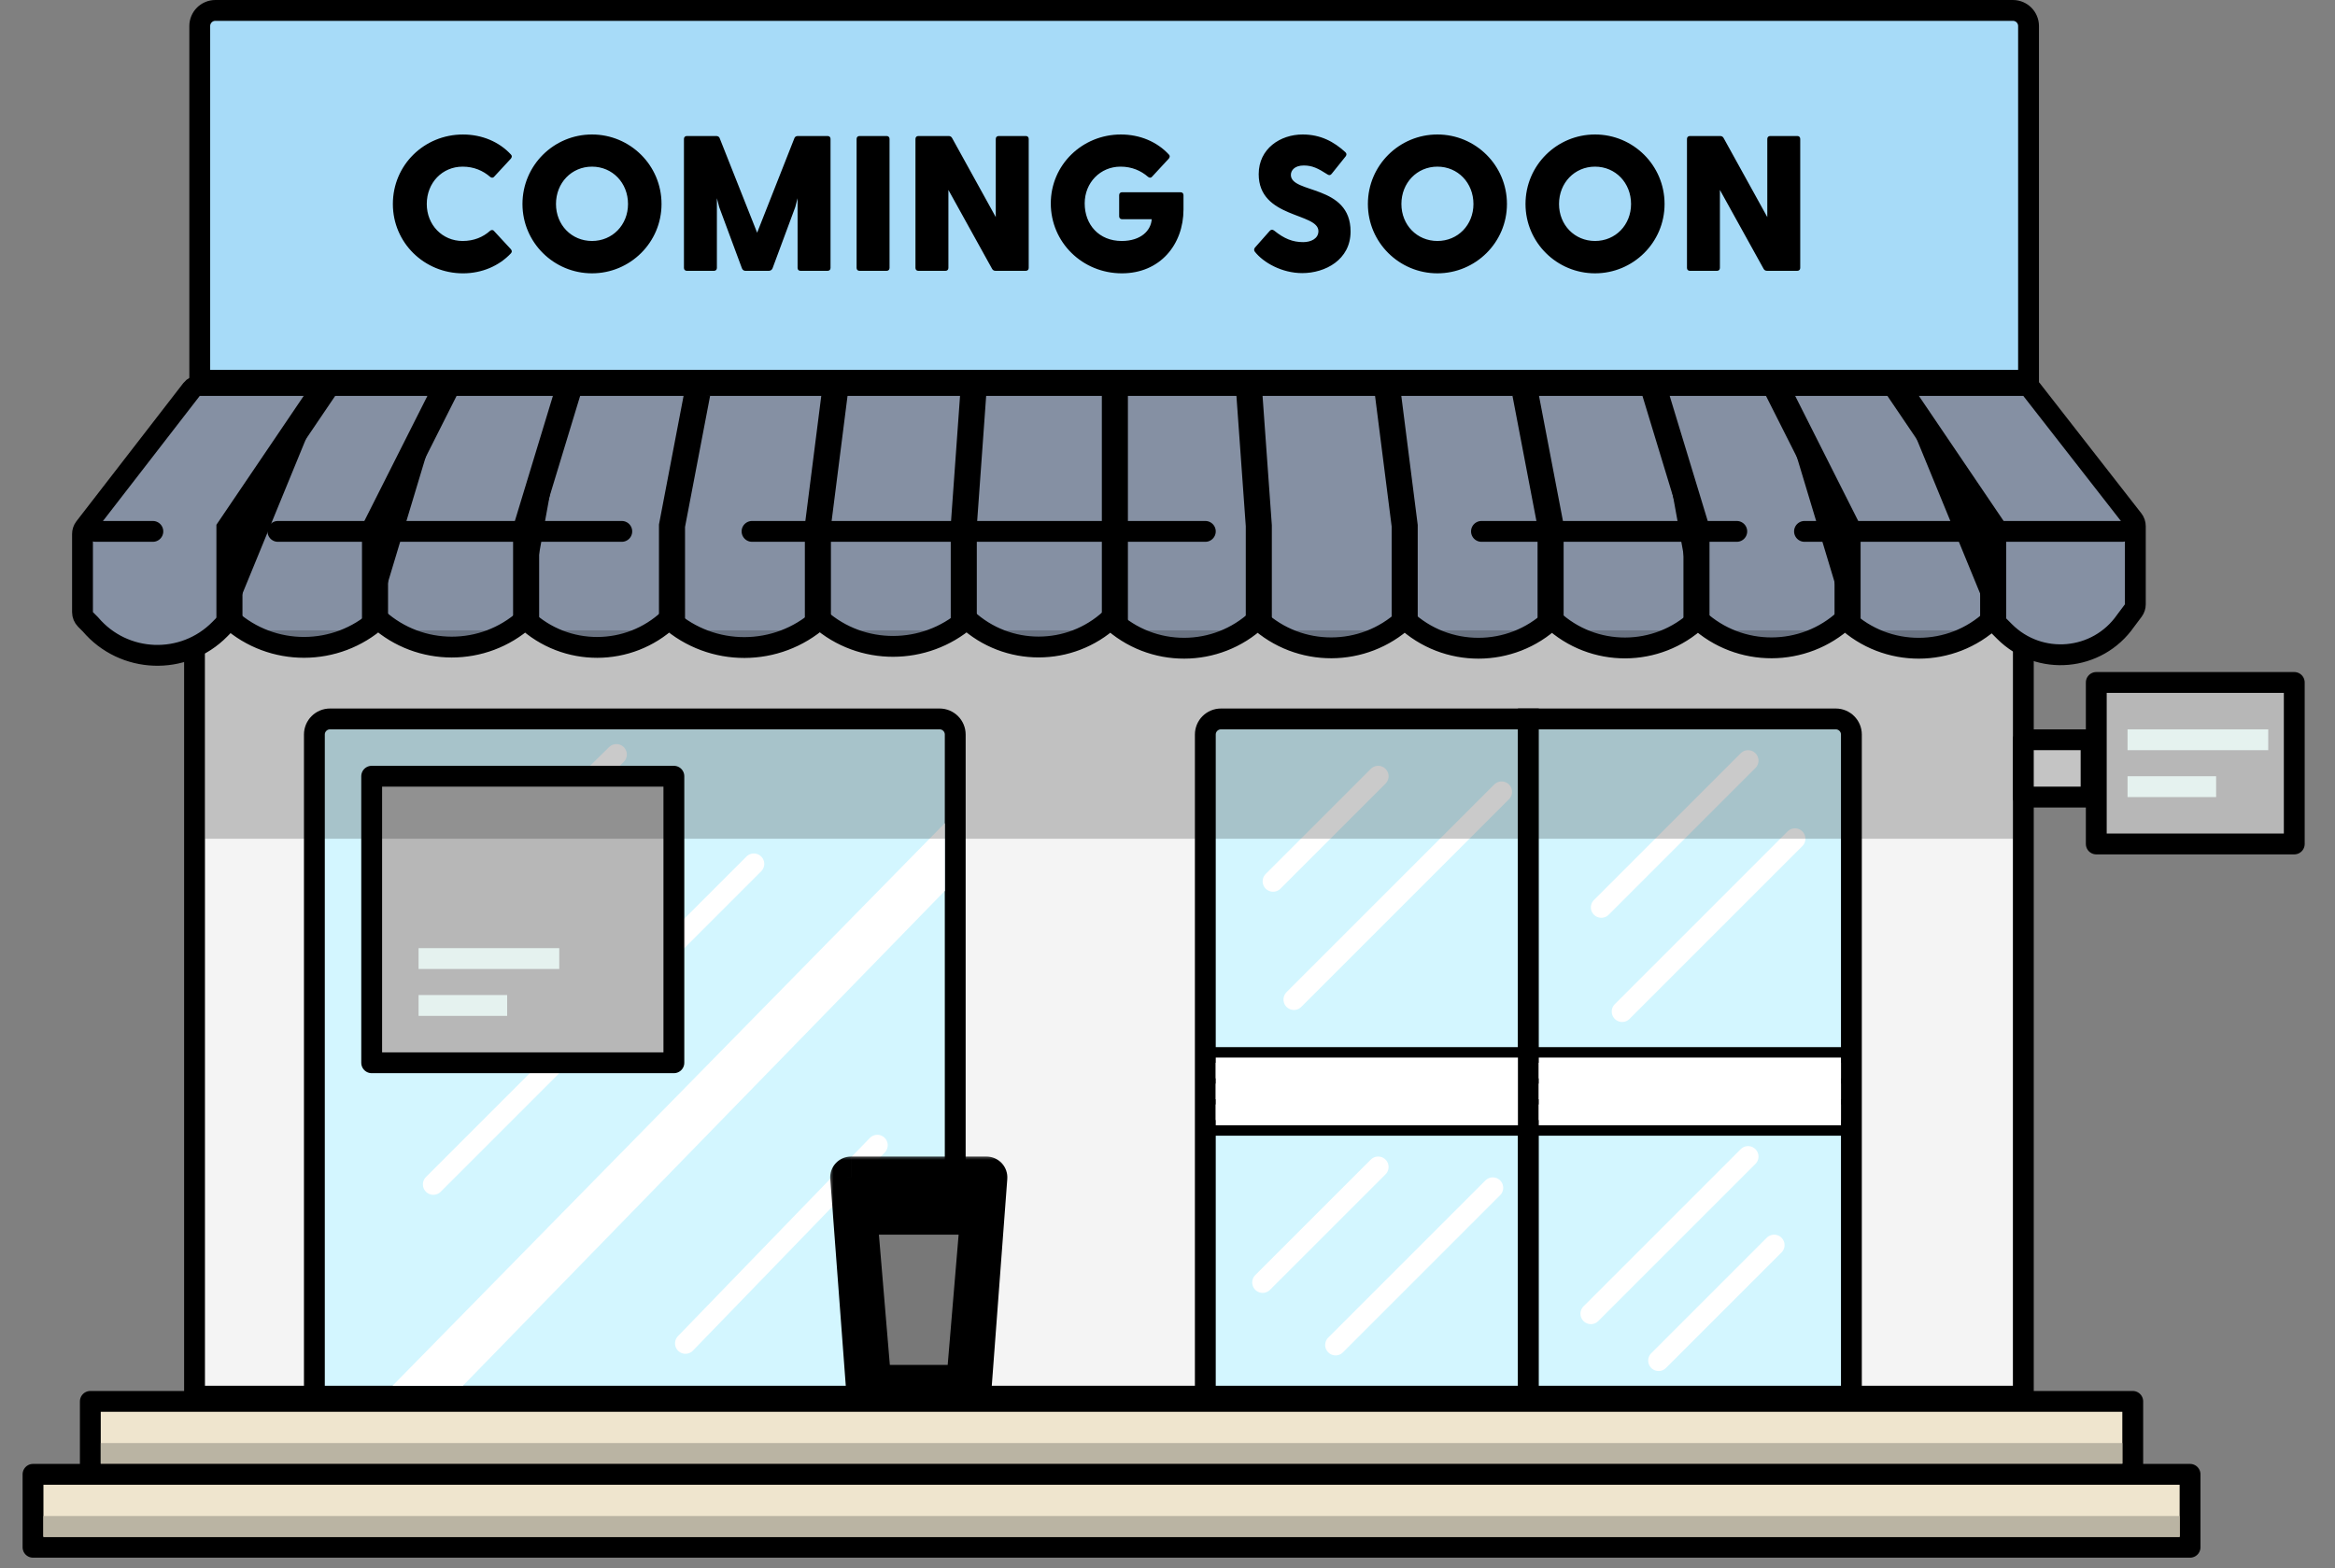 <?xml version="1.0"?>
<svg width="201" height="135" xmlns="http://www.w3.org/2000/svg" xmlns:svg="http://www.w3.org/2000/svg">
 <rect width="100%" height="100%" fill="#808080" stroke="none"/>
 <defs>
  <clipPath id="clip0">
   <rect fill="white" height="135" id="svg_1" transform="translate(0.6)" width="200.033"/>
  </clipPath>
 </defs>
 <g class="layer">
  <title>Layer 1</title>
  <g clip-path="url(#clip0)" id="Site Select / Image / Coming Soon">
   <g id="Frame 1089">
    <path d="m173.723,32.741l0.897,0l0,-0.897l0,-29.601c0,-0.743 -0.603,-1.346 -1.346,-1.346l-154.734,0c-0.743,0 -1.345,0.602 -1.345,1.346l0,29.601l0,0.897l0.897,0l155.632,0z" fill="#A7DBF8" id="Rectangle 533" stroke="black" stroke-linecap="round" stroke-width="1.794"/>
    <g id="Building">
     <rect fill="#F4F4F4" height="68.621" id="Rectangle 535" stroke="black" stroke-width="1.794" width="157.425" x="16.746" y="51.578"/>
    </g>
    <g id="Windows">
     <path d="m81.331,120.199l0.897,0l0,-0.897l0,-56.063c0,-0.743 -0.602,-1.345 -1.345,-1.345l-52.475,0c-0.743,0 -1.345,0.602 -1.345,1.345l0,56.063l0,0.897l0.897,0l53.372,0z" fill="#D3F6FF" id="Rectangle 536" stroke="black" stroke-width="1.794"/>
     <line id="Line 41" stroke="white" stroke-linecap="round" stroke-linejoin="round" stroke-width="1.794" x1="53.063" x2="38.197" y1="64.956" y2="79.552"/>
     <line id="Line 40" stroke="white" stroke-linecap="round" stroke-linejoin="round" stroke-width="1.794" x1="75.52" x2="59.004" y1="98.594" y2="115.653"/>
     <path d="m131.564,62.791l0,-0.897l-0.897,0l-25.565,0c-0.743,0 -1.346,0.602 -1.346,1.345l0,56.063l0,0.897l0.897,0l26.014,0l0.897,0l0,-0.897l0,-56.511z" fill="#D3F6FF" id="Rectangle 537" stroke="black" stroke-width="1.794"/>
     <path d="m132.46,61.894l-0.897,0l0,0.897l0,56.511l0,0.897l0.897,0l26.014,0l0.897,0l0,-0.897l0,-56.063c0,-0.743 -0.603,-1.345 -1.346,-1.345l-25.565,0z" fill="#D3F6FF" id="Rectangle 538" stroke="black" stroke-width="1.794"/>
     <g id="Rectangle 544">
      <mask height="22" id="path-8-outside-1" maskUnits="userSpaceOnUse" width="16" x="71.258" y="99.362">
       <rect fill="white" height="22" id="svg_2" width="16" x="71.258" y="99.362"/>
       <path d="m73.258,101.362l11.661,0l-1.345,17.94l-8.97,0l-1.345,-17.94z" id="svg_3"/>
      </mask>
      <path d="m73.258,101.362l11.661,0l-1.345,17.94l-8.97,0l-1.345,-17.94z" fill="#303030" id="svg_4"/>
      <path d="m73.258,101.362l0,-1.794c-0.499,0 -0.976,0.208 -1.315,0.574c-0.34,0.366 -0.511,0.856 -0.474,1.354l1.789,-0.134zm11.661,0l1.789,0.134c0.037,-0.498 -0.134,-0.988 -0.474,-1.354c-0.34,-0.366 -0.816,-0.574 -1.315,-0.574l0,1.794zm-1.345,17.94l0,1.794c0.939,0 1.719,-0.724 1.789,-1.66l-1.789,-0.134zm-8.97,0l-1.789,0.134c0.07,0.936 0.85,1.66 1.789,1.66l0,-1.794zm-1.345,-16.146l11.661,0l0,-3.588l-11.661,0l0,3.588zm9.872,-1.928l-1.345,17.94l3.578,0.268l1.345,-17.94l-3.578,-0.268zm0.444,16.28l-8.97,0l0,3.588l8.97,0l0,-3.588zm-7.181,1.66l-1.345,-17.94l-3.578,0.268l1.345,17.94l3.578,-0.268z" fill="black" id="svg_5" mask="url(#path-8-outside-1)"/>
     </g>
     <g id="Rectangle 545">
      <mask height="19" id="path-10-outside-2" maskUnits="userSpaceOnUse" width="15" x="71.707" y="102.501">
       <rect fill="white" height="19" id="svg_6" width="15" x="71.707" y="102.501"/>
       <path d="m73.707,104.501l10.764,0l-1.242,14.801l-8.28,0l-1.242,-14.801z" id="svg_7"/>
      </mask>
      <path d="m73.707,104.501l10.764,0l-1.242,14.801l-8.28,0l-1.242,-14.801z" fill="#787878" id="svg_8"/>
      <path d="m73.707,104.501l0,-1.794c-0.502,0 -0.981,0.211 -1.321,0.58c-0.34,0.37 -0.509,0.864 -0.467,1.364l1.788,-0.15zm10.764,0l1.788,0.15c0.042,-0.5 -0.128,-0.994 -0.467,-1.364c-0.34,-0.369 -0.819,-0.58 -1.321,-0.58l0,1.794zm-1.242,14.801l0,1.794c0.933,0 1.71,-0.714 1.788,-1.644l-1.788,-0.15zm-8.28,0l-1.788,0.15c0.078,0.93 0.855,1.644 1.788,1.644l0,-1.794zm-1.242,-13.007l10.764,0l0,-3.588l-10.764,0l0,3.588zm8.976,-1.944l-1.242,14.801l3.575,0.3l1.242,-14.801l-3.575,-0.3zm0.546,13.157l-8.28,0l0,3.588l8.28,0l0,-3.588zm-6.492,1.644l-1.242,-14.801l-3.575,0.3l1.242,14.801l3.575,-0.3z" fill="black" id="svg_9" mask="url(#path-10-outside-2)"/>
     </g>
     <line id="Line 39" stroke="white" stroke-linecap="round" stroke-linejoin="round" stroke-width="1.794" x1="64.892" x2="37.3" y1="74.374" y2="101.966"/>
     <line id="Line 42" stroke="white" stroke-linecap="round" stroke-linejoin="round" stroke-width="1.794" x1="111.381" x2="129.261" y1="86.052" y2="68.173"/>
     <line id="Line 49" stroke="white" stroke-linecap="round" stroke-linejoin="round" stroke-width="1.794" x1="109.587" x2="118.634" y1="75.874" y2="66.827"/>
     <line id="Line 43" stroke="white" stroke-linecap="round" stroke-linejoin="round" stroke-width="1.794" x1="137.842" x2="150.477" y1="78.117" y2="65.482"/>
     <line id="Line 44" stroke="white" stroke-linecap="round" stroke-linejoin="round" stroke-width="1.794" x1="139.637" x2="154.514" y1="87.086" y2="72.209"/>
     <line id="Line 45" stroke="white" stroke-linecap="round" stroke-linejoin="round" stroke-width="1.794" x1="136.945" x2="150.477" y1="113.1" y2="99.568"/>
     <line id="Line 46" stroke="white" stroke-linecap="round" stroke-linejoin="round" stroke-width="1.794" x1="142.776" x2="152.72" y1="117.136" y2="107.192"/>
     <line id="Line 47" stroke="white" stroke-linecap="round" stroke-linejoin="round" stroke-width="1.794" x1="108.689" x2="118.634" y1="110.409" y2="100.465"/>
     <line id="Line 48" stroke="white" stroke-linecap="round" stroke-linejoin="round" stroke-width="1.794" x1="114.969" x2="128.501" y1="115.791" y2="102.259"/>
     <rect fill="white" height="6.728" id="Rectangle 546" stroke="black" stroke-width="0.897" width="26.91" x="104.205" y="90.598"/>
     <rect fill="white" height="6.728" id="Rectangle 547" stroke="black" stroke-width="0.897" width="26.91" x="132.012" y="90.598"/>
     <rect fill="#B7B7B7" height="24.668" id="Rectangle 548" stroke="black" stroke-linejoin="round" stroke-width="1.794" width="26.013" x="31.995" y="66.827"/>
     <path d="m81.331,70.864l0,5.831l-41.487,42.608l-6.055,0l47.542,-48.438z" fill="white" id="Rectangle 551"/>
     <rect fill="white" height="1.346" id="Rectangle 552" width="19.734" x="104.653" y="91.495"/>
     <rect fill="white" height="1.346" id="Rectangle 555" width="26.013" x="132.46" y="91.495"/>
     <rect fill="white" height="1.346" id="Rectangle 553" width="19.734" x="104.653" y="93.289"/>
     <rect fill="white" height="1.346" id="Rectangle 556" width="26.013" x="132.46" y="93.289"/>
     <rect fill="white" height="1.346" id="Rectangle 554" width="19.734" x="104.653" y="95.083"/>
     <rect fill="white" height="1.346" id="Rectangle 557" width="26.013" x="132.46" y="95.083"/>
     <rect fill="#E5F2EF" height="1.794" id="Rectangle 558" width="12.11" x="36.032" y="81.628"/>
     <rect fill="#E5F2EF" height="1.794" id="Rectangle 559" width="7.625" x="36.032" y="85.664"/>
    </g>
    <g id="Steps">
     <rect fill="#EFE5CE" height="6.279" id="Rectangle 539" stroke="black" stroke-linecap="round" stroke-linejoin="round" stroke-width="1.794" width="175.814" x="7.776" y="120.648"/>
     <rect fill="#BAB4A3" height="1.794" id="Rectangle 541" width="174.02" x="8.673" y="124.236"/>
     <rect fill="#EFE5CE" height="6.279" id="Rectangle 540" stroke="black" stroke-linecap="round" stroke-linejoin="round" stroke-width="1.794" width="185.681" x="2.842" y="126.927"/>
     <rect fill="#BAB4A3" height="1.794" id="Rectangle 542" width="183.887" x="3.739" y="130.515"/>
    </g>
    <g id="Gable">
     <path d="m17.194,33.189c-0.278,0 -0.54,0.129 -0.71,0.348l-9.194,11.885c-0.122,0.157 -0.188,0.35 -0.188,0.549l0,6.728c0,0.238 0.095,0.466 0.263,0.634l0.422,0.422c2.871,3.382 8.029,3.574 11.143,0.407l0.855,-0.87c3.638,3.267 9.161,3.243 12.77,-0.005c3.582,3.219 9.057,3.237 12.661,0.004c3.49,3.276 8.919,3.241 12.368,0.002c3.712,3.288 9.304,3.261 12.983,-0.016c3.591,3.174 9.043,3.145 12.652,0.005c3.494,3.234 8.894,3.215 12.364,0.011c3.585,3.375 9.15,3.325 12.674,0.008c3.594,3.32 9.125,3.277 12.667,-0.007c3.584,3.374 9.148,3.324 12.672,0.009c3.553,3.331 9.064,3.283 12.56,-0.002c3.593,3.32 9.125,3.277 12.667,-0.007c3.583,3.373 9.144,3.324 12.668,0.012l1.067,1.067c3.003,3.003 7.989,2.558 10.413,-0.925l0.663,-0.884c0.116,-0.155 0.179,-0.344 0.179,-0.538l0,-6.728c0,-0.2 -0.067,-0.394 -0.19,-0.552l-8.746,-11.213c-0.17,-0.218 -0.431,-0.345 -0.707,-0.345l-156.977,0z" fill="#8590A3" id="Rectangle 534" stroke="black" stroke-linejoin="round" stroke-width="1.794"/>
     <path d="m19.75,53.833l0,-8.31l8.658,-12.782" id="Line 23" stroke="black" stroke-width="2.243"/>
     <path d="m32.282,53.833l0,-8.31l6.217,-12.334" id="Line 31" stroke="black" stroke-width="2.243"/>
     <path d="m45.289,53.833l0,-8.31l3.75,-12.334" id="Line 25" stroke="black" stroke-width="2.243"/>
     <path d="m57.847,53.572l0,-8.31l2.18,-11.4" id="Line 26" stroke="black" stroke-width="2.243"/>
     <path d="m70.405,53.572l0,-8.31l1.507,-11.848" id="Line 27" stroke="black" stroke-width="2.243"/>
     <path d="m82.963,53.572l0,-8.31l0.835,-11.624" id="Line 28" stroke="black" stroke-width="2.243"/>
     <path d="m171.574,53.833l0,-8.31l-8.658,-12.782" id="Line 32" stroke="black" stroke-width="2.243"/>
     <path d="m159.041,53.833l0,-8.31l-6.217,-12.334" id="Line 33" stroke="black" stroke-width="2.243"/>
     <path d="m146.035,53.833l0,-8.31l-3.75,-12.334" id="Line 34" stroke="black" stroke-width="2.243"/>
     <path d="m133.477,53.572l0,-8.31l-2.181,-11.4" id="Line 35" stroke="black" stroke-width="2.243"/>
     <path d="m120.918,53.572l0,-8.31l-1.507,-11.848" id="Line 36" stroke="black" stroke-width="2.243"/>
     <path d="m108.36,53.572l0,-8.31l-0.834,-11.624" id="Line 37" stroke="black" stroke-width="2.243"/>
     <path d="m95.97,53.572l0,-8.31l0,-11.4" id="Line 29" stroke="black" stroke-width="2.243"/>
     <rect fill="#B7B7B7" height="13.904" id="Rectangle 549" stroke="black" stroke-linecap="round" stroke-linejoin="round" stroke-width="1.794" width="17.043" x="180.451" y="58.754"/>
     <rect fill="#C4C4C4" height="4.934" id="Rectangle 550" stroke="black" stroke-linecap="round" stroke-linejoin="round" stroke-width="1.794" width="5.831" x="174.171" y="63.688"/>
    </g>
    <line id="Line 38" stroke="black" stroke-linecap="round" stroke-linejoin="round" stroke-width="1.794" x1="23.922" x2="53.524" y1="45.748" y2="45.748"/>
    <line id="Line 42_2" stroke="black" stroke-linecap="round" stroke-linejoin="round" stroke-width="1.794" x1="8.225" x2="13.158" y1="45.748" y2="45.748"/>
    <line id="Line 39_2" stroke="black" stroke-linecap="round" stroke-linejoin="round" stroke-width="1.794" x1="64.736" x2="103.756" y1="45.748" y2="45.748"/>
    <line id="Line 40_2" stroke="black" stroke-linecap="round" stroke-linejoin="round" stroke-width="1.794" x1="127.527" x2="149.504" y1="45.748" y2="45.748"/>
    <line id="Line 41_2" stroke="black" stroke-linecap="round" stroke-linejoin="round" stroke-width="1.794" x1="155.334" x2="182.693" y1="45.748" y2="45.748"/>
    <rect fill="#E5F2EF" height="1.794" id="Rectangle 552_2" width="12.11" x="183.142" y="62.791"/>
    <rect fill="#E5F2EF" height="1.794" id="Rectangle 553_2" width="7.625" x="183.142" y="66.827"/>
    <path d="m42.54,19.9c-0.083,-0.116 -0.232,-0.133 -0.348,-0.033c-0.613,0.547 -1.393,0.879 -2.371,0.879c-1.741,0 -3.084,-1.376 -3.084,-3.183c0,-1.84 1.343,-3.216 3.084,-3.216c0.978,0 1.757,0.348 2.371,0.879c0.116,0.1 0.265,0.1 0.348,-0.017l1.442,-1.558c0.083,-0.116 0.116,-0.232 0,-0.348c-1.011,-1.094 -2.487,-1.724 -4.128,-1.724c-3.332,0 -6.035,2.619 -6.035,5.985c0,3.332 2.702,5.968 6.035,5.968c1.641,0 3.117,-0.647 4.128,-1.724c0.116,-0.133 0.083,-0.232 0,-0.348l-1.442,-1.558zm8.42,3.631c3.283,0 5.985,-2.653 5.985,-5.968c0,-3.332 -2.702,-5.985 -5.985,-5.985c-3.283,0 -5.985,2.653 -5.985,5.985c0,3.316 2.702,5.968 5.985,5.968zm0,-2.785c-1.757,0 -3.1,-1.376 -3.1,-3.183c0,-1.824 1.343,-3.216 3.1,-3.216c1.757,0 3.1,1.393 3.1,3.216c0,1.807 -1.343,3.183 -3.1,3.183zm20.282,-9.036l-2.553,0c-0.133,0 -0.249,0.05 -0.298,0.166l-3.216,8.157l-3.233,-8.157c-0.05,-0.116 -0.166,-0.166 -0.298,-0.166l-2.52,0c-0.149,0 -0.249,0.1 -0.249,0.249l0,11.108c0,0.149 0.1,0.249 0.249,0.249l2.338,0c0.149,0 0.249,-0.1 0.249,-0.249l0,-6.002l0.199,0.763l1.956,5.272c0.05,0.133 0.166,0.216 0.298,0.216l2.023,0c0.133,0 0.265,-0.083 0.315,-0.216l1.956,-5.272l0.199,-0.763l0,6.002c0,0.149 0.1,0.249 0.249,0.249l2.338,0c0.149,0 0.249,-0.1 0.249,-0.249l0,-11.108c0,-0.149 -0.1,-0.249 -0.249,-0.249zm2.495,0.249l0,11.108c0,0.149 0.1,0.249 0.249,0.249l2.338,0c0.149,0 0.249,-0.1 0.249,-0.249l0,-11.108c0,-0.149 -0.1,-0.249 -0.249,-0.249l-2.338,0c-0.149,0 -0.249,0.1 -0.249,0.249zm14.567,-0.249l-2.338,0c-0.149,0 -0.249,0.1 -0.249,0.249l0,6.731l-3.763,-6.814c-0.066,-0.116 -0.166,-0.166 -0.298,-0.166l-2.603,0c-0.149,0 -0.249,0.1 -0.249,0.249l0,11.108c0,0.149 0.1,0.249 0.249,0.249l2.338,0c0.149,0 0.249,-0.1 0.249,-0.249l0,-6.715l3.763,6.797c0.066,0.116 0.166,0.166 0.298,0.166l2.603,0c0.149,0 0.249,-0.1 0.249,-0.249l0,-11.108c0,-0.149 -0.1,-0.249 -0.249,-0.249zm13.324,4.841l-5.04,0c-0.149,0 -0.249,0.099 -0.249,0.249l0,1.824c0,0.149 0.1,0.249 0.249,0.249l2.553,0c-0.066,0.978 -0.928,1.873 -2.586,1.873c-1.956,0 -3.183,-1.409 -3.183,-3.233c0,-1.79 1.343,-3.167 3.084,-3.167c0.978,0 1.757,0.348 2.371,0.879c0.116,0.1 0.265,0.1 0.348,-0.017l1.442,-1.558c0.083,-0.116 0.116,-0.232 0,-0.348c-1.011,-1.094 -2.486,-1.724 -4.128,-1.724c-3.332,0 -6.035,2.619 -6.035,5.935c0,3.349 2.719,6.018 6.118,6.018c3.299,0 5.305,-2.487 5.305,-5.504l0,-1.227c0,-0.149 -0.099,-0.249 -0.248,-0.249zm9.492,-1.492c0,-0.398 0.332,-0.812 1.111,-0.812c0.713,0 1.21,0.232 2.056,0.779c0.132,0.083 0.248,0.066 0.348,-0.066l1.21,-1.509c0.083,-0.133 0.083,-0.232 -0.033,-0.348c-0.995,-0.912 -2.139,-1.525 -3.681,-1.525c-1.906,0 -3.78,1.21 -3.78,3.415c0,3.83 5.14,3.299 5.14,4.907c0,0.647 -0.647,0.945 -1.31,0.945c-0.912,0 -1.641,-0.298 -2.503,-0.995c-0.15,-0.116 -0.282,-0.083 -0.382,0.033l-1.276,1.442c-0.083,0.116 -0.083,0.249 0,0.348c0.729,0.928 2.321,1.84 4.078,1.84c1.973,0 4.161,-1.144 4.161,-3.581c0,-4.079 -5.139,-3.233 -5.139,-4.874zm12.615,8.472c3.283,0 5.985,-2.653 5.985,-5.968c0,-3.332 -2.702,-5.985 -5.985,-5.985c-3.282,0 -5.985,2.653 -5.985,5.985c0,3.316 2.703,5.968 5.985,5.968zm0,-2.785c-1.757,0 -3.1,-1.376 -3.1,-3.183c0,-1.824 1.343,-3.216 3.1,-3.216c1.758,0 3.101,1.393 3.101,3.216c0,1.807 -1.343,3.183 -3.101,3.183zm13.568,2.785c3.283,0 5.985,-2.653 5.985,-5.968c0,-3.332 -2.702,-5.985 -5.985,-5.985c-3.283,0 -5.985,2.653 -5.985,5.985c0,3.316 2.702,5.968 5.985,5.968zm0,-2.785c-1.757,0 -3.1,-1.376 -3.1,-3.183c0,-1.824 1.343,-3.216 3.1,-3.216c1.757,0 3.1,1.393 3.1,3.216c0,1.807 -1.343,3.183 -3.1,3.183zm17.414,-9.036l-2.338,0c-0.149,0 -0.248,0.1 -0.248,0.249l0,6.731l-3.764,-6.814c-0.066,-0.116 -0.166,-0.166 -0.298,-0.166l-2.603,0c-0.149,0 -0.249,0.1 -0.249,0.249l0,11.108c0,0.149 0.1,0.249 0.249,0.249l2.337,0c0.15,0 0.249,-0.1 0.249,-0.249l0,-6.715l3.764,6.797c0.066,0.116 0.165,0.166 0.298,0.166l2.603,0c0.149,0 0.249,-0.1 0.249,-0.249l0,-11.108c0,-0.149 -0.1,-0.249 -0.249,-0.249z" fill="black" id="COMING SOON"/>
   </g>
   <rect fill="black" fill-opacity="0.21" height="17.94" id="Rectangle 543" width="155.631" x="17.643" y="54.269"/>
  </g>
 </g>
</svg>